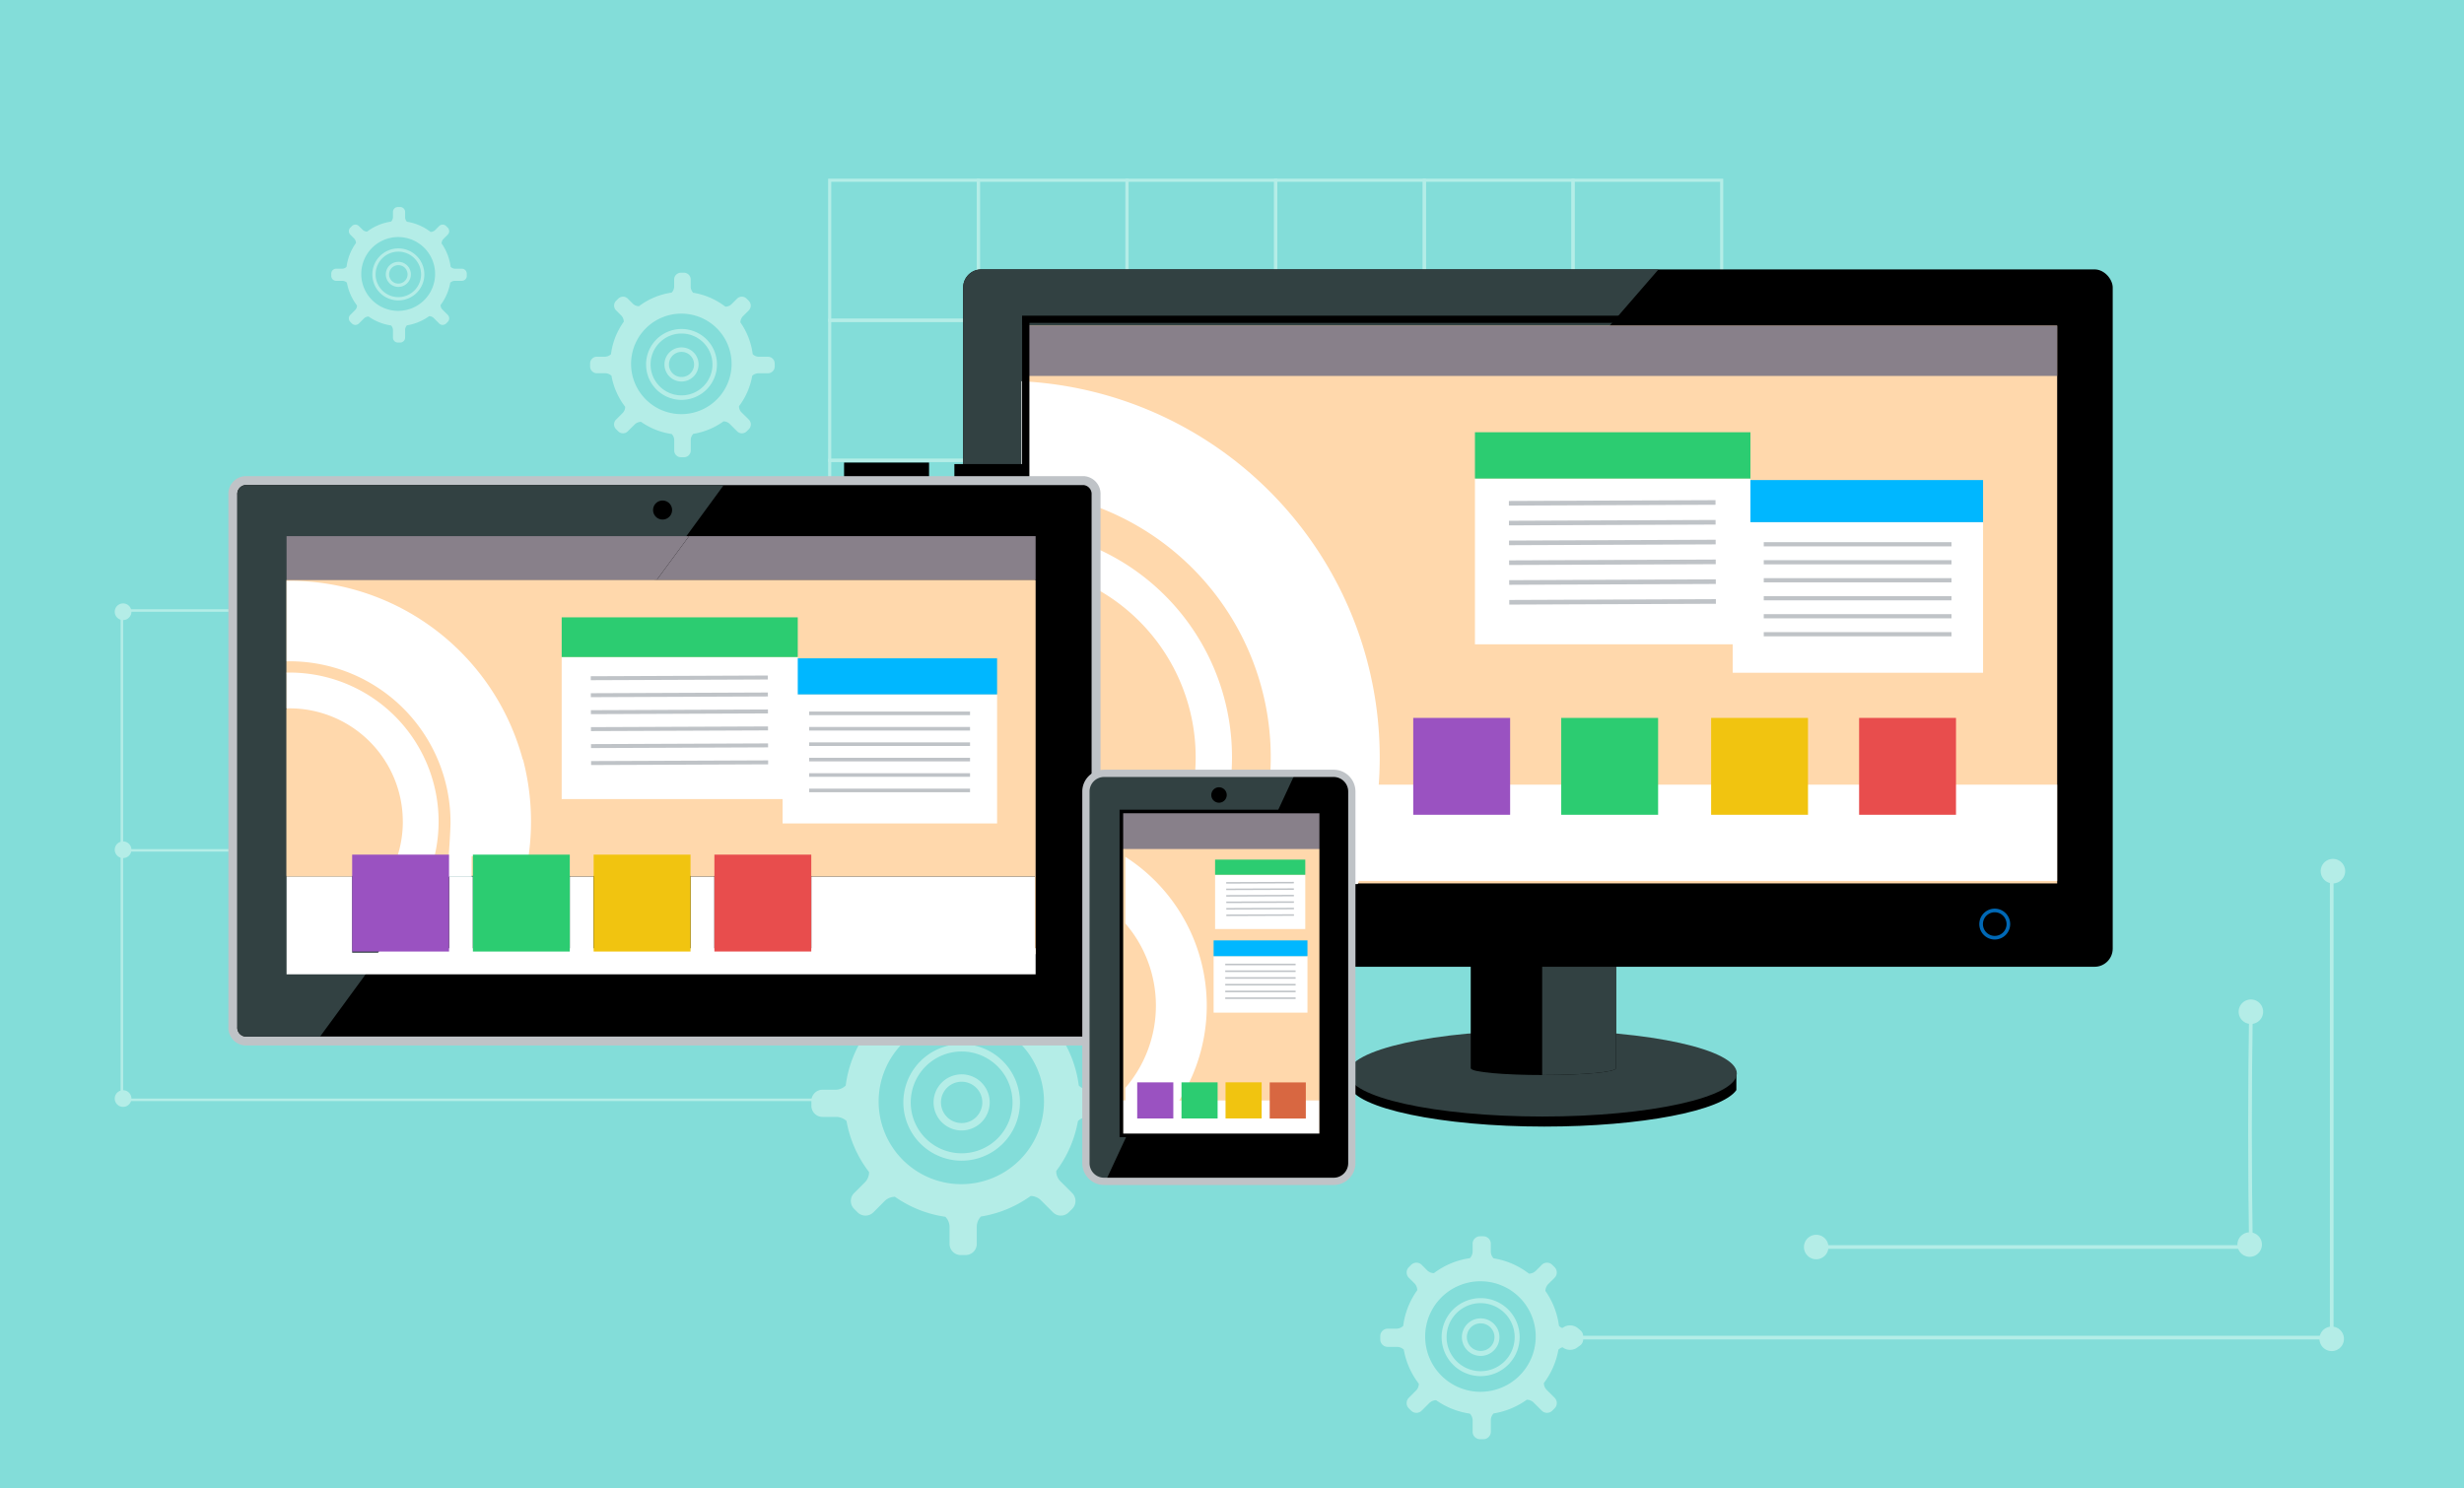 <svg id="knowledge-1" xmlns="http://www.w3.org/2000/svg" xmlns:xlink="http://www.w3.org/1999/xlink" width="360" height="217.5" viewBox="0 0 360 217.5">
  <defs>
    <clipPath id="clip-path">
      <rect id="Rectangle_1958" data-name="Rectangle 1958" width="360" height="217.5" fill="none"/>
    </clipPath>
  </defs>
  <rect id="Rectangle_1886" data-name="Rectangle 1886" width="360" height="217.5" fill="#83ddd9"/>
  <rect id="Rectangle_1887" data-name="Rectangle 1887" width="111.813" height="0.536" transform="translate(229.395 195.197)" fill="#b4ede7"/>
  <rect id="Rectangle_1888" data-name="Rectangle 1888" width="0.536" height="67.625" transform="translate(340.404 128.018)" fill="#b4ede7"/>
  <rect id="Rectangle_1889" data-name="Rectangle 1889" width="64.431" height="0.537" transform="translate(264.97 181.957)" fill="#b4ede7"/>
  <g id="Group_1436" data-name="Group 1436">
    <g id="Group_1435" data-name="Group 1435" clip-path="url(#clip-path)">
      <path id="Path_2945" data-name="Path 2945" d="M328.6,182.409c-.178-11.38-.178-23.335,0-34.572l.537.008c-.179,11.232-.179,23.181,0,34.556Z" fill="#b4ede7"/>
      <path id="Path_2946" data-name="Path 2946" d="M342.461,195.643a1.789,1.789,0,1,1-1.789-1.789,1.789,1.789,0,0,1,1.789,1.789" fill="#b4ede7"/>
      <path id="Path_2947" data-name="Path 2947" d="M231.184,195.464a1.789,1.789,0,1,1-1.789-1.789,1.789,1.789,0,0,1,1.789,1.789" fill="#b4ede7"/>
      <path id="Path_2948" data-name="Path 2948" d="M267.143,182.226a1.789,1.789,0,1,1-1.789-1.789,1.789,1.789,0,0,1,1.789,1.789" fill="#b4ede7"/>
      <path id="Path_2949" data-name="Path 2949" d="M330.475,181.868a1.789,1.789,0,1,1-1.789-1.789,1.789,1.789,0,0,1,1.789,1.789" fill="#b4ede7"/>
      <path id="Path_2950" data-name="Path 2950" d="M330.654,147.841a1.789,1.789,0,1,1-1.789-1.789,1.79,1.79,0,0,1,1.789,1.789" fill="#b4ede7"/>
      <path id="Path_2951" data-name="Path 2951" d="M342.64,127.3a1.789,1.789,0,1,1-1.789-1.789,1.789,1.789,0,0,1,1.789,1.789" fill="#b4ede7"/>
      <path id="Path_2952" data-name="Path 2952" d="M230.221,194.158h-1.5a1.412,1.412,0,0,1-.95-.409,11.416,11.416,0,0,0-1.982-5.109,1.472,1.472,0,0,1,.4-.982l.947-.947a1.089,1.089,0,0,0,0-1.535l-.345-.344a1.086,1.086,0,0,0-1.534,0l-.9.9a1.41,1.41,0,0,1-.974.381,11.428,11.428,0,0,0-5.17-2.237,1.465,1.465,0,0,1-.4-.957v-1.177a1.088,1.088,0,0,0-1.086-1.085h-.486a1.088,1.088,0,0,0-1.086,1.085V182.9a1.445,1.445,0,0,1-.4.954,11.424,11.424,0,0,0-5.251,2.187,1.422,1.422,0,0,1-.968-.386l-.825-.824a1.088,1.088,0,0,0-1.534,0l-.346.345a1.088,1.088,0,0,0,0,1.534l.847.846a1.461,1.461,0,0,1,.392.977,11.42,11.42,0,0,0-2.058,5.218,1.416,1.416,0,0,1-.949.407h-1.317a1.089,1.089,0,0,0-1.085,1.086v.486a1.089,1.089,0,0,0,1.085,1.086h1.381a1.5,1.5,0,0,1,.968.4,11.417,11.417,0,0,0,2.2,4.985,1.4,1.4,0,0,1-.38.975l-1.085,1.085a1.088,1.088,0,0,0,0,1.534l.346.345a1.088,1.088,0,0,0,1.534,0l1.128-1.128a1.467,1.467,0,0,1,.984-.4,11.421,11.421,0,0,0,4.927,1.957,1.43,1.43,0,0,1,.408.955v1.7a1.088,1.088,0,0,0,1.086,1.085h.486a1.088,1.088,0,0,0,1.086-1.085v-1.719a1.454,1.454,0,0,1,.4-.959,11.421,11.421,0,0,0,4.856-2.006,1.45,1.45,0,0,1,.979.391l1.208,1.207a1.086,1.086,0,0,0,1.534,0l.345-.344a1.089,1.089,0,0,0,0-1.535l-1.186-1.185a1.422,1.422,0,0,1-.383-.973,11.422,11.422,0,0,0,2.125-4.885,1.489,1.489,0,0,1,.968-.4h1.561a1.089,1.089,0,0,0,1.085-1.086v-.486a1.089,1.089,0,0,0-1.085-1.086M216.3,203.382a8.076,8.076,0,1,1,8.075-8.075,8.076,8.076,0,0,1-8.075,8.075" fill="#b4ede7"/>
      <path id="Path_2953" data-name="Path 2953" d="M216.329,201.092a5.7,5.7,0,1,1,5.7-5.7,5.7,5.7,0,0,1-5.7,5.7m0-10.668A4.973,4.973,0,1,0,221.3,195.4a4.977,4.977,0,0,0-4.972-4.972" fill="#b4ede7"/>
      <path id="Path_2954" data-name="Path 2954" d="M216.329,198.139a2.742,2.742,0,1,1,2.742-2.742,2.746,2.746,0,0,1-2.742,2.742m0-4.761a2.018,2.018,0,1,0,2.019,2.019,2.022,2.022,0,0,0-2.019-2.019" fill="#b4ede7"/>
      <path id="Path_2955" data-name="Path 2955" d="M112.2,52.13h-1.361a1.282,1.282,0,0,1-.864-.372,10.381,10.381,0,0,0-1.8-4.646,1.335,1.335,0,0,1,.361-.892l.861-.862a.99.99,0,0,0,0-1.4l-.313-.314a.99.99,0,0,0-1.4,0l-.822.822a1.281,1.281,0,0,1-.885.347,10.394,10.394,0,0,0-4.7-2.034,1.336,1.336,0,0,1-.363-.87v-1.07a.99.99,0,0,0-.987-.987h-.443a.99.99,0,0,0-.987.987v1.049a1.313,1.313,0,0,1-.366.868,10.387,10.387,0,0,0-4.775,1.988,1.3,1.3,0,0,1-.881-.351l-.749-.749a.989.989,0,0,0-1.4,0l-.314.313a.989.989,0,0,0,0,1.395l.77.77a1.329,1.329,0,0,1,.356.888,10.375,10.375,0,0,0-1.871,4.744,1.29,1.29,0,0,1-.864.371h-1.2a.989.989,0,0,0-.986.987v.442a.989.989,0,0,0,.986.987h1.256a1.364,1.364,0,0,1,.88.367,10.388,10.388,0,0,0,2,4.533,1.268,1.268,0,0,1-.345.886l-.986.987a.989.989,0,0,0,0,1.4l.314.313a.99.99,0,0,0,1.4,0L92.755,62a1.333,1.333,0,0,1,.9-.359,10.381,10.381,0,0,0,4.48,1.779,1.3,1.3,0,0,1,.371.869v1.542a.989.989,0,0,0,.987.986h.443a.989.989,0,0,0,.987-.986V64.27a1.325,1.325,0,0,1,.368-.872,10.388,10.388,0,0,0,4.416-1.824,1.32,1.32,0,0,1,.89.355l1.1,1.1a.99.99,0,0,0,1.4,0l.313-.313a.992.992,0,0,0,0-1.4L108.32,60.24a1.288,1.288,0,0,1-.347-.884,10.38,10.38,0,0,0,1.931-4.442,1.356,1.356,0,0,1,.881-.368H112.2a.99.99,0,0,0,.987-.987v-.442a.99.99,0,0,0-.987-.987M99.546,60.517a7.343,7.343,0,1,1,7.343-7.343,7.344,7.344,0,0,1-7.343,7.343" fill="#b4ede7"/>
      <path id="Path_2956" data-name="Path 2956" d="M99.573,58.435a5.179,5.179,0,1,1,5.179-5.179,5.185,5.185,0,0,1-5.179,5.179m0-9.7a4.521,4.521,0,1,0,4.521,4.521,4.525,4.525,0,0,0-4.521-4.521" fill="#b4ede7"/>
      <path id="Path_2957" data-name="Path 2957" d="M99.573,55.75a2.493,2.493,0,1,1,2.493-2.493,2.5,2.5,0,0,1-2.493,2.493m0-4.329a1.835,1.835,0,1,0,1.836,1.836,1.838,1.838,0,0,0-1.836-1.836" fill="#b4ede7"/>
      <path id="Path_2958" data-name="Path 2958" d="M161.275,159.239h-2.239a2.112,2.112,0,0,1-1.421-.613,17.053,17.053,0,0,0-2.965-7.641,2.205,2.205,0,0,1,.594-1.469l1.416-1.417a1.628,1.628,0,0,0,0-2.295l-.515-.515a1.626,1.626,0,0,0-2.295,0l-1.352,1.352a2.114,2.114,0,0,1-1.457.57,17.087,17.087,0,0,0-7.733-3.345,2.195,2.195,0,0,1-.6-1.433v-1.759a1.628,1.628,0,0,0-1.624-1.623h-.728a1.627,1.627,0,0,0-1.623,1.623V142.4a2.166,2.166,0,0,1-.6,1.428,17.08,17.08,0,0,0-7.853,3.27,2.133,2.133,0,0,1-1.449-.576l-1.233-1.233a1.628,1.628,0,0,0-2.295,0l-.517.515a1.628,1.628,0,0,0,0,2.3l1.267,1.266a2.184,2.184,0,0,1,.586,1.461,17.077,17.077,0,0,0-3.078,7.8,2.121,2.121,0,0,1-1.42.61H120.17a1.627,1.627,0,0,0-1.623,1.623v.728a1.627,1.627,0,0,0,1.623,1.623h2.064a2.235,2.235,0,0,1,1.448.6,17.091,17.091,0,0,0,3.293,7.456,2.09,2.09,0,0,1-.568,1.458l-1.623,1.623a1.628,1.628,0,0,0,0,2.295l.517.515a1.629,1.629,0,0,0,2.295,0l1.687-1.688a2.194,2.194,0,0,1,1.471-.59,17.066,17.066,0,0,0,7.371,2.926,2.149,2.149,0,0,1,.61,1.429v2.537a1.628,1.628,0,0,0,1.623,1.623h.728a1.628,1.628,0,0,0,1.624-1.623v-2.571a2.171,2.171,0,0,1,.606-1.434,17.1,17.1,0,0,0,7.263-3,2.167,2.167,0,0,1,1.465.584l1.806,1.806a1.628,1.628,0,0,0,2.295,0l.515-.516a1.628,1.628,0,0,0,0-2.295l-1.774-1.773a2.123,2.123,0,0,1-.572-1.455,17.076,17.076,0,0,0,3.178-7.307,2.227,2.227,0,0,1,1.448-.6h2.335a1.627,1.627,0,0,0,1.623-1.623v-.728a1.627,1.627,0,0,0-1.623-1.623m-20.822,13.8a12.079,12.079,0,1,1,12.078-12.078,12.08,12.08,0,0,1-12.078,12.078" fill="#b4ede7"/>
      <path id="Path_2959" data-name="Path 2959" d="M140.5,169.609a8.518,8.518,0,1,1,8.519-8.518,8.528,8.528,0,0,1-8.519,8.518m0-15.956a7.438,7.438,0,1,0,7.437,7.438,7.444,7.444,0,0,0-7.437-7.438" fill="#b4ede7"/>
      <path id="Path_2960" data-name="Path 2960" d="M140.5,165.192a4.1,4.1,0,1,1,4.1-4.1,4.107,4.107,0,0,1-4.1,4.1m0-7.121a3.02,3.02,0,1,0,3.019,3.019,3.023,3.023,0,0,0-3.019-3.019" fill="#b4ede7"/>
      <path id="Path_2961" data-name="Path 2961" d="M143.169,47.037H120.994V26.113h22.175Zm-21.721-.455h21.266V26.567H121.448Z" fill="#b4ede7"/>
      <path id="Path_2962" data-name="Path 2962" d="M164.889,47.037H142.714V26.113h22.175Zm-21.72-.455h21.265V26.567H143.169Z" fill="#b4ede7"/>
      <path id="Path_2963" data-name="Path 2963" d="M186.609,47.037H164.434V26.113h22.175Zm-21.72-.455h21.266V26.567H164.889Z" fill="#b4ede7"/>
      <path id="Path_2964" data-name="Path 2964" d="M208.33,47.037H186.155V26.113H208.33Zm-21.721-.455h21.266V26.567H186.609Z" fill="#b4ede7"/>
      <path id="Path_2965" data-name="Path 2965" d="M230.05,47.037H207.875V26.113H230.05Zm-21.72-.455H229.6V26.567H208.33Z" fill="#b4ede7"/>
      <path id="Path_2966" data-name="Path 2966" d="M251.77,47.037H229.6V26.113H251.77Zm-21.72-.455h21.266V26.567H230.05Z" fill="#b4ede7"/>
      <path id="Path_2967" data-name="Path 2967" d="M143.169,67.506H120.994V46.582h22.175Zm-21.721-.455h21.266V47.037H121.448Z" fill="#b4ede7"/>
      <path id="Path_2968" data-name="Path 2968" d="M164.889,67.506H142.714V46.582h22.175Zm-21.72-.455h21.265V47.037H143.169Z" fill="#b4ede7"/>
      <path id="Path_2969" data-name="Path 2969" d="M186.609,67.506H164.434V46.582h22.175Zm-21.72-.455h21.266V47.037H164.889Z" fill="#b4ede7"/>
      <path id="Path_2970" data-name="Path 2970" d="M208.33,67.506H186.155V46.582H208.33Zm-21.721-.455h21.266V47.037H186.609Z" fill="#b4ede7"/>
      <path id="Path_2971" data-name="Path 2971" d="M230.05,67.506H207.875V46.582H230.05Zm-21.72-.455H229.6V47.037H208.33Z" fill="#b4ede7"/>
      <path id="Path_2972" data-name="Path 2972" d="M251.77,67.506H229.6V46.582H251.77Zm-21.72-.455h21.266V47.037H230.05Z" fill="#b4ede7"/>
      <path id="Path_2973" data-name="Path 2973" d="M143.169,87.975H120.994V67.051h22.175Zm-21.721-.455h21.266V67.5H121.448Z" fill="#b4ede7"/>
      <path id="Path_2974" data-name="Path 2974" d="M164.889,87.975H142.714V67.051h22.175Zm-21.72-.455h21.265V67.5H143.169Z" fill="#b4ede7"/>
      <path id="Path_2975" data-name="Path 2975" d="M186.609,87.975H164.434V67.051h22.175Zm-21.72-.455h21.266V67.5H164.889Z" fill="#b4ede7"/>
      <path id="Path_2976" data-name="Path 2976" d="M208.33,87.975H186.155V67.051H208.33Zm-21.721-.455h21.266V67.5H186.609Z" fill="#b4ede7"/>
      <path id="Path_2977" data-name="Path 2977" d="M230.05,87.975H207.875V67.051H230.05Zm-21.72-.455H229.6V67.5H208.33Z" fill="#b4ede7"/>
      <path id="Path_2978" data-name="Path 2978" d="M251.77,87.975H229.6V67.051H251.77Zm-21.72-.455h21.266V67.5H230.05Z" fill="#b4ede7"/>
      <path id="Path_2979" data-name="Path 2979" d="M143.169,108.445H120.994V87.521h22.175Zm-21.721-.455h21.266V87.975H121.448Z" fill="#b4ede7"/>
      <path id="Path_2980" data-name="Path 2980" d="M164.889,108.445H142.714V87.521h22.175Zm-21.72-.455h21.265V87.975H143.169Z" fill="#b4ede7"/>
      <path id="Path_2981" data-name="Path 2981" d="M186.609,108.445H164.434V87.521h22.175Zm-21.72-.455h21.266V87.975H164.889Z" fill="#b4ede7"/>
      <path id="Path_2982" data-name="Path 2982" d="M208.33,108.445H186.155V87.521H208.33Zm-21.721-.455h21.266V87.975H186.609Z" fill="#b4ede7"/>
      <path id="Path_2983" data-name="Path 2983" d="M230.05,108.445H207.875V87.521H230.05Zm-21.72-.455H229.6V87.975H208.33Z" fill="#b4ede7"/>
      <path id="Path_2984" data-name="Path 2984" d="M251.77,108.445H229.6V87.521H251.77Zm-21.72-.455h21.266V87.975H230.05Z" fill="#b4ede7"/>
      <path id="Path_2985" data-name="Path 2985" d="M143.169,128.914H120.994V107.99h22.175Zm-21.721-.455h21.266V108.445H121.448Z" fill="#b4ede7"/>
      <path id="Path_2986" data-name="Path 2986" d="M164.889,128.914H142.714V107.99h22.175Zm-21.72-.455h21.265V108.445H143.169Z" fill="#b4ede7"/>
      <path id="Path_2987" data-name="Path 2987" d="M186.609,128.914H164.434V107.99h22.175Zm-21.72-.455h21.266V108.445H164.889Z" fill="#b4ede7"/>
      <path id="Path_2988" data-name="Path 2988" d="M208.33,128.914H186.155V107.99H208.33Zm-21.721-.455h21.266V108.445H186.609Z" fill="#b4ede7"/>
      <path id="Path_2989" data-name="Path 2989" d="M230.05,128.914H207.875V107.99H230.05Zm-21.72-.455H229.6V108.445H208.33Z" fill="#b4ede7"/>
      <path id="Path_2990" data-name="Path 2990" d="M251.77,128.914H229.6V107.99H251.77Zm-21.72-.455h21.266V108.445H230.05Z" fill="#b4ede7"/>
      <path id="Path_2991" data-name="Path 2991" d="M124.784,160.531H17.988V89.394h92.678v-.365H17.623V160.9H124.784Z" fill="#b4ede7"/>
      <path id="Path_2992" data-name="Path 2992" d="M43,124.08H17.623v.365H43Z" fill="#b4ede7"/>
      <path id="Path_2993" data-name="Path 2993" d="M121.81,160.667a1.217,1.217,0,1,1-1.217-1.217,1.217,1.217,0,0,1,1.217,1.217" fill="#b4ede7"/>
      <path id="Path_2994" data-name="Path 2994" d="M109.815,89.212A1.217,1.217,0,1,1,108.6,88a1.217,1.217,0,0,1,1.217,1.217" fill="#b4ede7"/>
      <path id="Path_2995" data-name="Path 2995" d="M19.2,89.394a1.217,1.217,0,1,1-1.217-1.217A1.217,1.217,0,0,1,19.2,89.394" fill="#b4ede7"/>
      <path id="Path_2996" data-name="Path 2996" d="M19.2,124.171a1.217,1.217,0,1,1-1.217-1.217,1.217,1.217,0,0,1,1.217,1.217" fill="#b4ede7"/>
      <path id="Path_2997" data-name="Path 2997" d="M19.2,160.53a1.217,1.217,0,1,1-1.217-1.217A1.218,1.218,0,0,1,19.2,160.53" fill="#b4ede7"/>
      <path id="Path_2998" data-name="Path 2998" d="M75.068,89.277a1.217,1.217,0,1,1-1.217-1.217,1.217,1.217,0,0,1,1.217,1.217" fill="#b4ede7"/>
      <path id="Path_2999" data-name="Path 2999" d="M225.626,152.03c-13.286,0-27.082,4.32-28.528,4.785v1.849c.961,3.293,13.463,5.962,28.528,5.962,14.2,0,25.97-2.313,28.064-5.333v-2.676c-2.113-3.417-14.6-4.587-28.064-4.587"/>
      <path id="Path_3000" data-name="Path 3000" d="M253.757,156.858c0,3.478-12.713,6.3-28.4,6.3s-28.395-2.82-28.395-6.3,12.713-6.3,28.395-6.3,28.4,2.82,28.4,6.3" fill="#324142"/>
      <rect id="Rectangle_1890" data-name="Rectangle 1890" width="167.956" height="101.906" rx="2.654" transform="translate(140.72 39.367)"/>
      <path id="Path_3001" data-name="Path 3001" d="M236.109,133.311h-21.23v22.823h.031c.1.533,4.793.962,10.579.962s10.478-.429,10.578-.962h.042Z"/>
      <path id="Path_3002" data-name="Path 3002" d="M143.374,39.367a2.661,2.661,0,0,0-2.654,2.654v96.6a2.661,2.661,0,0,0,2.654,2.653h10.552l88.39-101.905Z" fill="#324142"/>
      <rect id="Rectangle_1891" data-name="Rectangle 1891" width="151.266" height="81.498" transform="translate(149.33 47.593)" fill="#ffd8ac"/>
      <rect id="Rectangle_1892" data-name="Rectangle 1892" width="151.001" height="14.065" transform="translate(149.595 114.661)" fill="#fff"/>
      <path id="Path_3003" data-name="Path 3003" d="M185.661,110.652a38.881,38.881,0,0,1-5.1,19.3H198.1a55.036,55.036,0,0,0-48.859-74.241V71.667a39.081,39.081,0,0,1,36.42,38.985" fill="#fff"/>
      <path id="Path_3004" data-name="Path 3004" d="M174.692,110.652a28.008,28.008,0,0,1-7.679,19.3h6.849a33.412,33.412,0,0,0-24.621-52.607v5.321a28.117,28.117,0,0,1,25.451,27.988" fill="#fff"/>
      <rect id="Rectangle_1893" data-name="Rectangle 1893" width="151.266" height="7.342" transform="translate(149.33 47.594)" fill="#88808a"/>
      <path id="Path_3005" data-name="Path 3005" d="M301.658,130.25H149.331V46.125H301.658Zm-151.266-1.061H300.6v-82h-150.2Z"/>
      <path id="Path_3006" data-name="Path 3006" d="M225.317,141.272v15.822h.172c5.785,0,10.478-.428,10.577-.962h.043V141.272Z" fill="#324142"/>
      <path id="Path_3007" data-name="Path 3007" d="M291.44,137.292a2.256,2.256,0,1,1,2.256-2.256,2.259,2.259,0,0,1-2.256,2.256m0-3.981a1.725,1.725,0,1,0,1.725,1.725,1.727,1.727,0,0,0-1.725-1.725" fill="#0068b5"/>
      <rect id="Rectangle_1894" data-name="Rectangle 1894" width="14.156" height="14.156" transform="translate(206.479 104.907)" fill="#9a52c1"/>
      <rect id="Rectangle_1895" data-name="Rectangle 1895" width="14.156" height="14.156" transform="translate(228.101 104.907)" fill="#2ccc71"/>
      <rect id="Rectangle_1896" data-name="Rectangle 1896" width="14.156" height="14.156" transform="translate(250.001 104.907)" fill="#f1c410"/>
      <rect id="Rectangle_1897" data-name="Rectangle 1897" width="14.156" height="14.156" transform="translate(271.623 104.907)" fill="#e84d4d"/>
      <rect id="Rectangle_1898" data-name="Rectangle 1898" width="36.574" height="22.008" transform="translate(253.16 76.301)" fill="#fff"/>
      <rect id="Rectangle_1899" data-name="Rectangle 1899" width="36.574" height="6.15" transform="translate(253.16 70.151)" fill="#00b7ff"/>
      <rect id="Rectangle_1900" data-name="Rectangle 1900" width="27.431" height="0.614" transform="translate(257.69 79.226)" fill="#bfc3c7"/>
      <rect id="Rectangle_1901" data-name="Rectangle 1901" width="27.431" height="0.614" transform="translate(257.69 81.856)" fill="#bfc3c7"/>
      <rect id="Rectangle_1902" data-name="Rectangle 1902" width="27.431" height="0.614" transform="translate(257.69 84.484)" fill="#bfc3c7"/>
      <rect id="Rectangle_1903" data-name="Rectangle 1903" width="27.431" height="0.614" transform="translate(257.69 87.113)" fill="#bfc3c7"/>
      <rect id="Rectangle_1904" data-name="Rectangle 1904" width="27.431" height="0.614" transform="translate(257.69 89.743)" fill="#bfc3c7"/>
      <rect id="Rectangle_1905" data-name="Rectangle 1905" width="27.431" height="0.614" transform="translate(257.69 92.372)" fill="#bfc3c7"/>
      <rect id="Rectangle_1906" data-name="Rectangle 1906" width="40.252" height="24.222" transform="translate(215.495 69.93)" fill="#fff"/>
      <rect id="Rectangle_1907" data-name="Rectangle 1907" width="40.252" height="6.768" transform="translate(215.495 63.162)" fill="#2ccc71"/>
      <rect id="Rectangle_1908" data-name="Rectangle 1908" width="30.19" height="0.676" transform="matrix(1, -0.004, 0.004, 1, 220.452, 73.206)" fill="#bfc3c7"/>
      <rect id="Rectangle_1909" data-name="Rectangle 1909" width="30.19" height="0.675" transform="matrix(1, -0.004, 0.004, 1, 220.462, 76.1)" fill="#bfc3c7"/>
      <rect id="Rectangle_1910" data-name="Rectangle 1910" width="30.19" height="0.675" transform="matrix(1, -0.004, 0.004, 1, 220.473, 78.994)" fill="#bfc3c7"/>
      <rect id="Rectangle_1911" data-name="Rectangle 1911" width="30.19" height="0.676" transform="matrix(1, -0.004, 0.004, 1, 220.484, 81.887)" fill="#bfc3c7"/>
      <rect id="Rectangle_1912" data-name="Rectangle 1912" width="30.19" height="0.675" transform="matrix(1, -0.004, 0.004, 1, 220.495, 84.781)" fill="#bfc3c7"/>
      <rect id="Rectangle_1913" data-name="Rectangle 1913" width="30.19" height="0.675" transform="matrix(1, -0.004, 0.004, 1, 220.506, 87.675)" fill="#bfc3c7"/>
      <path id="Path_3008" data-name="Path 3008" d="M67.476,39.266h-1a.942.942,0,0,1-.634-.274,7.633,7.633,0,0,0-1.324-3.412.983.983,0,0,1,.265-.656l.632-.633a.727.727,0,0,0,0-1.025l-.23-.23a.727.727,0,0,0-1.025,0l-.6.6a.941.941,0,0,1-.65.255A7.626,7.626,0,0,0,59.453,32.4a.977.977,0,0,1-.267-.64v-.786a.727.727,0,0,0-.725-.724h-.325a.727.727,0,0,0-.725.724v.771a.964.964,0,0,1-.27.637,7.628,7.628,0,0,0-3.506,1.461.953.953,0,0,1-.648-.258l-.55-.55a.727.727,0,0,0-1.025,0l-.231.23a.729.729,0,0,0,0,1.025l.566.565a.974.974,0,0,1,.262.652,7.64,7.64,0,0,0-1.375,3.485.943.943,0,0,1-.634.273h-.879a.727.727,0,0,0-.725.724v.325a.727.727,0,0,0,.725.725h.922a1,1,0,0,1,.646.27,7.647,7.647,0,0,0,1.47,3.329.931.931,0,0,1-.253.651l-.725.725a.729.729,0,0,0,0,1.025l.231.23a.727.727,0,0,0,1.025,0l.753-.754a.986.986,0,0,1,.657-.263,7.628,7.628,0,0,0,3.291,1.307.956.956,0,0,1,.273.638V49.33a.727.727,0,0,0,.725.725h.325a.727.727,0,0,0,.725-.725V48.182a.974.974,0,0,1,.27-.64A7.636,7.636,0,0,0,62.7,46.2a.976.976,0,0,1,.654.261l.806.807a.727.727,0,0,0,1.025,0l.23-.231a.725.725,0,0,0,0-1.024l-.792-.792a.946.946,0,0,1-.255-.65,7.627,7.627,0,0,0,1.418-3.263,1,1,0,0,1,.647-.27h1.043a.727.727,0,0,0,.724-.725V39.99a.726.726,0,0,0-.724-.724m-9.3,6.16a5.393,5.393,0,1,1,5.393-5.393,5.394,5.394,0,0,1-5.393,5.393" fill="#b4ede7"/>
      <path id="Path_3009" data-name="Path 3009" d="M58.2,43.9a3.8,3.8,0,1,1,3.8-3.8,3.808,3.808,0,0,1-3.8,3.8m0-7.125a3.321,3.321,0,1,0,3.321,3.321A3.324,3.324,0,0,0,58.2,36.772" fill="#b4ede7"/>
      <path id="Path_3010" data-name="Path 3010" d="M58.2,41.924a1.831,1.831,0,1,1,1.831-1.832A1.834,1.834,0,0,1,58.2,41.924m0-3.18a1.349,1.349,0,1,0,1.348,1.348A1.35,1.35,0,0,0,58.2,38.744" fill="#b4ede7"/>
      <rect id="Rectangle_1914" data-name="Rectangle 1914" width="12.415" height="2.613" transform="translate(123.323 67.596)"/>
      <rect id="Rectangle_1915" data-name="Rectangle 1915" width="10.563" height="2.614" transform="translate(139.44 67.814)"/>
      <path id="Path_3011" data-name="Path 3011" d="M160.793,150.091a2.594,2.594,0,0,1-2.475,2.684H35.84a2.593,2.593,0,0,1-2.474-2.684V72.26a2.592,2.592,0,0,1,2.474-2.684H158.318a2.593,2.593,0,0,1,2.475,2.684Z" fill="#bfc3c7"/>
      <path id="Path_3012" data-name="Path 3012" d="M35.84,151.468a1.3,1.3,0,0,1-1.168-1.377V72.26a1.3,1.3,0,0,1,1.168-1.376H158.318a1.3,1.3,0,0,1,1.168,1.376v77.831a1.3,1.3,0,0,1-1.168,1.377Z"/>
      <path id="Path_3013" data-name="Path 3013" d="M35.84,70.883a1.3,1.3,0,0,0-1.168,1.377v77.831a1.3,1.3,0,0,0,1.168,1.376H46.768l58.976-80.584Z" fill="#324142"/>
      <path id="Path_3014" data-name="Path 3014" d="M98.195,74.53a1.389,1.389,0,1,1-1.389-1.388,1.388,1.388,0,0,1,1.389,1.388"/>
      <path id="Path_3015" data-name="Path 3015" d="M64.082,120.16a21.723,21.723,0,0,1-.559,4.9h1.785a23.513,23.513,0,0,0-23-28.421c-.147,0-.29.008-.436.01v1.743c.146,0,.289-.011.436-.011a21.779,21.779,0,0,1,21.778,21.78" fill="#ffd8ac"/>
      <path id="Path_3016" data-name="Path 3016" d="M76.436,111.2l19.5-26.436H41.868v.121c.147,0,.29-.01.436-.01A35.3,35.3,0,0,1,76.436,111.2" fill="#ffd8ac"/>
      <path id="Path_3017" data-name="Path 3017" d="M51.451,125.059h6.661A16.548,16.548,0,0,0,42.3,103.608c-.147,0-.291.007-.436.011v24.49h9.583Z" fill="#ffd8ac"/>
      <rect id="Rectangle_1916" data-name="Rectangle 1916" width="3.485" height="0.11" transform="translate(65.607 127.998)" fill="#4ec5c2"/>
      <path id="Path_3018" data-name="Path 3018" d="M76.436,111.2a34.906,34.906,0,0,1,.8,13.856h6.016v3.05h3.486v-3.05H100.89v3.05h3.485v-3.05h14.156v3.05H151.2v11.325h.109V84.766H95.935Z" fill="#ffd8ac"/>
      <path id="Path_3019" data-name="Path 3019" d="M100.674,78.342H41.868v6.425H95.935Z" fill="#88808a"/>
      <path id="Path_3020" data-name="Path 3020" d="M100.674,78.342l-4.739,6.425h55.374V78.342Z" fill="#88808a"/>
      <rect id="Rectangle_1917" data-name="Rectangle 1917" width="109.331" height="43.232" transform="translate(41.868 84.766)" fill="#ffd8ac"/>
      <path id="Path_3021" data-name="Path 3021" d="M151.2,138.568v-10.46H118.53v10.46H104.374v-10.46h-3.485v10.46H86.733v-10.46H83.248v10.46H69.092v-10.46H65.607v10.46H55.612l-.368.647H51.451V128.108H41.868v14.266h109.44v-3.806Z" fill="#fff"/>
      <path id="Path_3022" data-name="Path 3022" d="M76.41,110.953l-.031.043A35.292,35.292,0,0,0,42.3,84.871c-.147,0-.29.009-.436.011v11.76c.146,0,.289-.01.436-.01a23.522,23.522,0,0,1,23.522,23.521c0,1.681-.486,7.971-.486,7.971H68.9v-3.006h8.321a35.729,35.729,0,0,0-.814-14.165" fill="#fff"/>
      <path id="Path_3023" data-name="Path 3023" d="M58.855,120.062a16.521,16.521,0,0,1-.743,4.9h5.41A21.773,21.773,0,0,0,42.3,98.282c-.147,0-.291.009-.436.011v5.227c.145,0,.289-.01.436-.01a16.55,16.55,0,0,1,16.551,16.552" fill="#fff"/>
      <path id="Path_3024" data-name="Path 3024" d="M77.232,124.887h-8.14v14.156H83.248V124.887Z" fill="#2ccc71"/>
      <path id="Path_3025" data-name="Path 3025" d="M86.734,124.887v14.156H100.89V124.887Z" fill="#f1c410"/>
      <path id="Path_3026" data-name="Path 3026" d="M104.375,124.887v14.156h14.156V124.887Z" fill="#e84d4d"/>
      <rect id="Rectangle_1918" data-name="Rectangle 1918" width="31.339" height="18.858" transform="translate(114.34 101.47)" fill="#fff"/>
      <rect id="Rectangle_1919" data-name="Rectangle 1919" width="31.339" height="5.27" transform="translate(114.34 96.2)" fill="#00b7ff"/>
      <rect id="Rectangle_1920" data-name="Rectangle 1920" width="23.505" height="0.526" transform="translate(118.221 103.977)" fill="#bfc3c7"/>
      <rect id="Rectangle_1921" data-name="Rectangle 1921" width="23.505" height="0.526" transform="translate(118.221 106.23)" fill="#bfc3c7"/>
      <rect id="Rectangle_1922" data-name="Rectangle 1922" width="23.505" height="0.526" transform="translate(118.221 108.482)" fill="#bfc3c7"/>
      <rect id="Rectangle_1923" data-name="Rectangle 1923" width="23.505" height="0.526" transform="translate(118.221 110.735)" fill="#bfc3c7"/>
      <rect id="Rectangle_1924" data-name="Rectangle 1924" width="23.505" height="0.526" transform="translate(118.221 112.988)" fill="#bfc3c7"/>
      <rect id="Rectangle_1925" data-name="Rectangle 1925" width="23.505" height="0.526" transform="translate(118.221 115.241)" fill="#bfc3c7"/>
      <rect id="Rectangle_1926" data-name="Rectangle 1926" width="34.491" height="20.755" transform="translate(82.065 96.011)" fill="#fff"/>
      <rect id="Rectangle_1927" data-name="Rectangle 1927" width="34.491" height="5.8" transform="translate(82.065 90.211)" fill="#2ccc71"/>
      <rect id="Rectangle_1928" data-name="Rectangle 1928" width="25.869" height="0.579" transform="matrix(1, -0.004, 0.004, 1, 86.312, 98.818)" fill="#bfc3c7"/>
      <rect id="Rectangle_1929" data-name="Rectangle 1929" width="25.869" height="0.579" transform="matrix(1, -0.004, 0.004, 1, 86.321, 101.298)" fill="#bfc3c7"/>
      <rect id="Rectangle_1930" data-name="Rectangle 1930" width="25.869" height="0.579" transform="matrix(1, -0.004, 0.004, 1, 86.331, 103.778)" fill="#bfc3c7"/>
      <rect id="Rectangle_1931" data-name="Rectangle 1931" width="25.869" height="0.579" transform="matrix(1, -0.004, 0.004, 1, 86.34, 106.257)" fill="#bfc3c7"/>
      <rect id="Rectangle_1932" data-name="Rectangle 1932" width="25.869" height="0.579" transform="matrix(1, -0.004, 0.004, 1, 86.349, 108.737)" fill="#bfc3c7"/>
      <rect id="Rectangle_1933" data-name="Rectangle 1933" width="25.869" height="0.579" transform="matrix(1, -0.004, 0.004, 1, 86.359, 111.216)" fill="#bfc3c7"/>
      <path id="Path_3027" data-name="Path 3027" d="M59.591,124.887h-8.14v14.156H65.607V124.887Z" fill="#9a52c1"/>
      <rect id="Rectangle_1934" data-name="Rectangle 1934" width="38.85" height="59.621" rx="2.654" transform="translate(158.656 113.009)"/>
      <path id="Path_3028" data-name="Path 3028" d="M161.31,113.01a2.661,2.661,0,0,0-2.654,2.654v54.313a2.662,2.662,0,0,0,2.654,2.654h.211l27.711-59.621Z" fill="#324142"/>
      <path id="Path_3029" data-name="Path 3029" d="M194.852,173.161H161.31a3.189,3.189,0,0,1-3.185-3.185V115.663a3.189,3.189,0,0,1,3.185-3.185h33.542a3.188,3.188,0,0,1,3.185,3.185v54.313a3.188,3.188,0,0,1-3.185,3.185M161.31,113.54a2.125,2.125,0,0,0-2.123,2.123v54.313a2.125,2.125,0,0,0,2.123,2.123h33.542a2.126,2.126,0,0,0,2.124-2.123V115.663a2.126,2.126,0,0,0-2.124-2.123Z" fill="#bfc3c7"/>
      <rect id="Rectangle_1935" data-name="Rectangle 1935" width="29.192" height="47.326" transform="translate(163.839 118.582)" fill="#ffd8ac"/>
      <rect id="Rectangle_1936" data-name="Rectangle 1936" width="28.727" height="4.998" transform="translate(164.038 160.811)" fill="#fff"/>
      <rect id="Rectangle_1937" data-name="Rectangle 1937" width="29.192" height="5.484" transform="translate(163.839 118.583)" fill="#88808a"/>
      <path id="Path_3030" data-name="Path 3030" d="M193.3,166.173H163.574V118.317H193.3Zm-29.191-.53h28.661v-46.8H164.1Z"/>
      <path id="Path_3031" data-name="Path 3031" d="M179.231,116.172a1.128,1.128,0,1,1-1.128-1.128,1.128,1.128,0,0,1,1.128,1.128"/>
      <rect id="Rectangle_1938" data-name="Rectangle 1938" width="13.711" height="8.25" transform="translate(177.314 139.725)" fill="#fff"/>
      <rect id="Rectangle_1939" data-name="Rectangle 1939" width="13.711" height="2.305" transform="translate(177.314 137.419)" fill="#00b7ff"/>
      <rect id="Rectangle_1940" data-name="Rectangle 1940" width="10.283" height="0.23" transform="translate(179.012 140.822)" fill="#bfc3c7"/>
      <rect id="Rectangle_1941" data-name="Rectangle 1941" width="10.283" height="0.23" transform="translate(179.012 141.807)" fill="#bfc3c7"/>
      <rect id="Rectangle_1942" data-name="Rectangle 1942" width="10.283" height="0.23" transform="translate(179.012 142.793)" fill="#bfc3c7"/>
      <rect id="Rectangle_1943" data-name="Rectangle 1943" width="10.283" height="0.23" transform="translate(179.012 143.778)" fill="#bfc3c7"/>
      <rect id="Rectangle_1944" data-name="Rectangle 1944" width="10.283" height="0.23" transform="translate(179.012 144.764)" fill="#bfc3c7"/>
      <rect id="Rectangle_1945" data-name="Rectangle 1945" width="10.283" height="0.23" transform="translate(179.012 145.75)" fill="#bfc3c7"/>
      <rect id="Rectangle_1946" data-name="Rectangle 1946" width="13.177" height="7.929" transform="translate(177.529 127.83)" fill="#fff"/>
      <rect id="Rectangle_1947" data-name="Rectangle 1947" width="13.177" height="2.216" transform="translate(177.529 125.614)" fill="#2ccc71"/>
      <rect id="Rectangle_1948" data-name="Rectangle 1948" width="9.883" height="0.221" transform="translate(179.152 128.902) rotate(-0.215)" fill="#bfc3c7"/>
      <rect id="Rectangle_1949" data-name="Rectangle 1949" width="9.883" height="0.221" transform="translate(179.155 129.85) rotate(-0.215)" fill="#bfc3c7"/>
      <rect id="Rectangle_1950" data-name="Rectangle 1950" width="9.883" height="0.221" transform="translate(179.159 130.797) rotate(-0.215)" fill="#bfc3c7"/>
      <rect id="Rectangle_1951" data-name="Rectangle 1951" width="9.883" height="0.221" transform="translate(179.163 131.744) rotate(-0.215)" fill="#bfc3c7"/>
      <rect id="Rectangle_1952" data-name="Rectangle 1952" width="9.883" height="0.221" transform="translate(179.166 132.691) rotate(-0.215)" fill="#bfc3c7"/>
      <rect id="Rectangle_1953" data-name="Rectangle 1953" width="9.883" height="0.221" transform="translate(179.169 133.639) rotate(-0.215)" fill="#bfc3c7"/>
      <path id="Path_3032" data-name="Path 3032" d="M164.418,125.207v9.736a18.4,18.4,0,0,1,0,24.03v4.046h6.3a25.841,25.841,0,0,0-6.3-37.812" fill="#fff"/>
      <rect id="Rectangle_1954" data-name="Rectangle 1954" width="5.277" height="5.277" transform="translate(166.15 158.164)" fill="#9a52c1"/>
      <rect id="Rectangle_1955" data-name="Rectangle 1955" width="5.277" height="5.277" transform="translate(172.621 158.164)" fill="#2ccc71"/>
      <rect id="Rectangle_1956" data-name="Rectangle 1956" width="5.277" height="5.277" transform="translate(179.056 158.159)" fill="#f1c410"/>
      <rect id="Rectangle_1957" data-name="Rectangle 1957" width="5.277" height="5.277" transform="translate(185.509 158.172)" fill="#d86741"/>
    </g>
  </g>
</svg>
